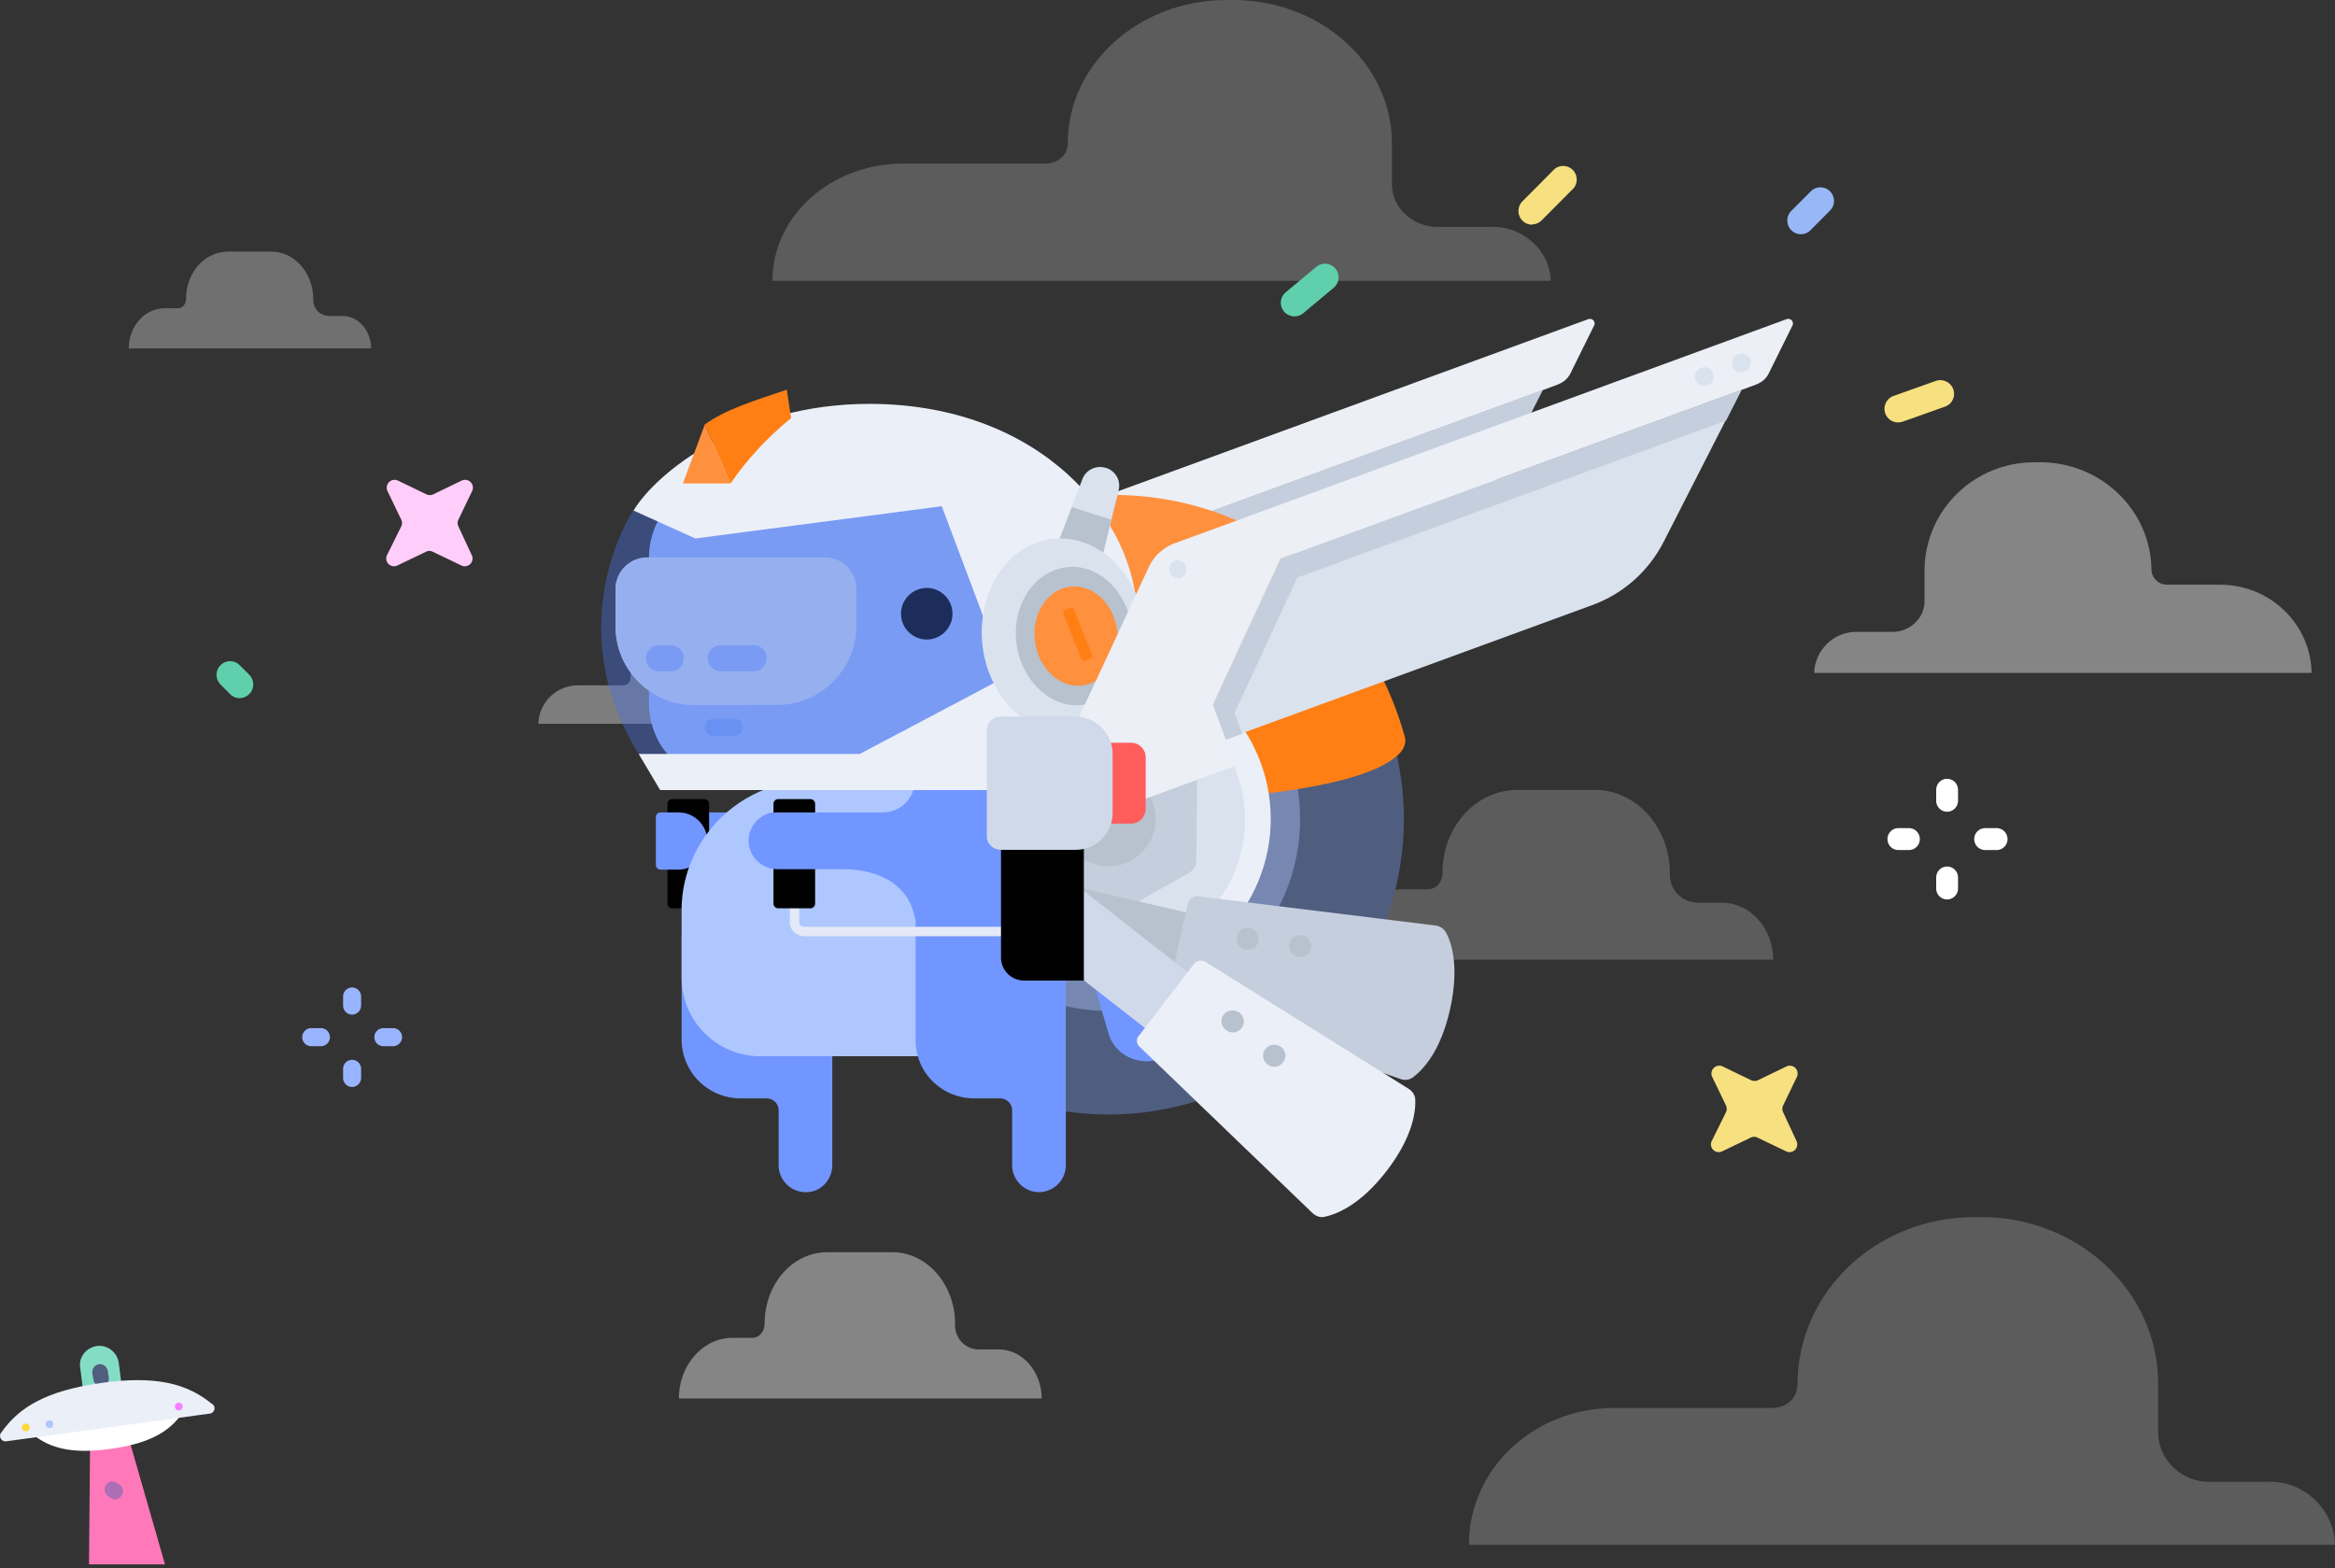 <svg width="399" height="268" fill="none" xmlns="http://www.w3.org/2000/svg"><rect width="100%" height="100%" fill="#333333" stroke="none"/><path opacity=".2" d="M399 264H251c0-12.976 11.096-23.39 24.923-23.39h26.971c2.39 0 4.267-1.708 4.267-4.098 0-15.707 13.486-28.512 30.215-28.512h1.195c16.729 0 30.214 12.805 30.214 28.512v8.537c.171 4.61 4.097 8.195 8.706 8.195h9.901c6.145-.342 11.437 4.61 11.608 10.756z" fill="#fff"/><path opacity=".4" d="M310 115h85c-.133-8.317-7.039-15.075-15.672-15.075h-9.031c-1.461 0-2.656-1.17-2.656-2.6-.133-10.136-8.633-18.324-18.993-18.324h-.796c-10.36-.13-18.86 8.058-18.993 18.325v5.458c0 2.859-2.523 5.198-5.445 5.198h-6.242c-3.852 0-7.039 3.119-7.172 7.018z" fill="#fff"/><path opacity=".3" d="M53.532 51.083c0-4.418-3.2-8.083-7.153-8.083h-7.436c-3.954 0-7.154 3.571-7.154 8.083 0 .846-.565 1.598-1.412 1.598h-2.259C24.73 52.68 22 55.782 22 59.54h41.415c0-3.007-2.164-5.545-4.894-5.545h-2.26c-1.6 0-2.823-1.316-2.729-2.913 0 .094 0 0 0 0z" fill="#fff"/><path opacity=".2" d="M285.341 149.17c0-7.744-5.718-14.17-12.782-14.17h-13.286c-7.064 0-12.782 6.261-12.782 14.17 0 1.483-1.009 2.802-2.523 2.802h-4.036c-6.055 0-10.932 5.437-10.932 12.028h74c0-5.273-3.868-9.722-8.745-9.722h-4.037c-2.859 0-5.045-2.306-4.877-5.108 0 .165 0 0 0 0z" fill="#fff"/><path opacity=".4" d="M163.205 226.216c0-6.676-4.791-12.216-10.71-12.216h-11.131c-5.919 0-10.709 5.398-10.709 12.216 0 1.278-.846 2.415-2.114 2.415h-3.382c-5.073 0-9.159 4.687-9.159 10.369h62c0-4.545-3.241-8.381-7.327-8.381h-3.382c-2.396 0-4.227-1.988-4.086-4.403z" fill="#fff"/><path opacity=".2" d="M133.415 123.703H92c.094-3.76 3.2-6.673 6.965-6.579h7.53c.659 0 1.224-.47 1.224-1.128.094-4.511 3.953-8.083 8.471-7.989h.377c4.518-.188 8.283 3.384 8.471 7.989v2.349c0 1.316 1.13 2.35 2.447 2.256h2.73c1.694-.094 3.106 1.222 3.2 3.102 0-.094 0-.094 0 0z" fill="#fff"/><path opacity=".2" d="M133.415 123.703H92c.094-3.76 3.2-6.673 6.965-6.579h7.53c.659 0 1.224-.47 1.224-1.128.094-4.511 3.953-8.083 8.471-7.989h.377c4.518-.188 8.283 3.384 8.471 7.989v2.349c0 1.316 1.13 2.35 2.447 2.256h2.73c1.694-.094 3.106 1.222 3.2 3.102 0-.094 0-.094 0 0zM265 48H132c0-11.122 9.971-20.049 22.397-20.049h24.237c2.148 0 3.835-1.463 3.835-3.512C182.469 10.976 194.588 0 209.622 0h1.073c15.034 0 27.153 10.976 27.153 24.439v7.317c.153 3.951 3.681 7.025 7.823 7.025h8.898c5.522-.293 10.278 3.95 10.431 9.219z" fill="#fff"/><path d="m21.983 245.734-6.59.846-.187 20.77h12.989l-6.212-21.616z" fill="#FF78B9"/><path d="M18.877 247.613c-6.777.94-10.543-.188-13.46-2.631-.283-.282-.377-.658-.095-1.034a.518.518 0 0 1 .471-.282l24.755-3.29c.377-.093.753.188.753.564 0 .188 0 .376-.094.47-2.165 3.196-5.553 5.263-12.33 6.203z" fill="#fff"/><path d="M16.523 230.038c1.789-.282 3.483 1.034 3.765 2.82l.66 5.169-6.59.846-.658-5.169c-.283-1.786 1.035-3.384 2.823-3.666z" fill="#83DDC5"/><path d="M16.9 233.14c.753-.094 1.412.47 1.506 1.128l.188 1.127c.094.752-.376 1.41-1.13 1.504-.752.094-1.411-.47-1.505-1.128l-.189-1.128c-.094-.751.471-1.409 1.13-1.503z" fill="#4F5D7F"/><path d="M17.37 236.335c-9.412 1.316-14.118 4.135-17.13 8.459-.377.376-.283.94.094 1.316.282.188.565.282.847.188l34.544-4.7c.565 0 .941-.47.941-.94 0-.281-.188-.657-.47-.751-4.142-3.384-9.413-4.888-18.825-3.572z" fill="#EBEFF7"/><path d="M4.381 244.606a.659.659 0 1 0 0-1.317.659.659 0 0 0 0 1.317z" fill="#FFD836"/><path d="M8.429 244.042a.659.659 0 1 0 0-1.317.659.659 0 0 0 0 1.317z" fill="#AEC7FF"/><path d="M30.548 241.034a.658.658 0 1 0 .002-1.316.658.658 0 0 0-.002 1.316z" fill="#F47FFF"/><path opacity=".45" d="M18.124 253.816c.376-.658 1.223-.846 1.882-.376l.377.282c.659.376.847 1.222.376 1.88-.376.658-1.224.846-1.882.376l-.377-.282c-.659-.47-.847-1.316-.376-1.88z" fill="#4762B0"/><path d="M58.627 170.304c0-.856.689-1.551 1.538-1.551.85 0 1.54.695 1.54 1.551v1.537c0 .857-.69 1.551-1.54 1.551-.85 0-1.538-.694-1.538-1.551v-1.537zM58.627 182.671c0-.857.689-1.552 1.538-1.552.85 0 1.54.695 1.54 1.552v1.536c0 .857-.69 1.552-1.54 1.552-.85 0-1.538-.695-1.538-1.552v-1.536zM53.244 178.792a1.545 1.545 0 1 1 0-3.088h1.532a1.545 1.545 0 1 1 0 3.088h-1.532zM65.57 178.792a1.545 1.545 0 1 1 0-3.088h1.532a1.545 1.545 0 1 1 0 3.088H65.57z" fill="#99B4FF"/><path d="m78.33 89.963 2.276 4.892a1.331 1.331 0 0 1-.253 1.535 1.321 1.321 0 0 1-1.532.24l-4.876-2.341a1.29 1.29 0 0 0-1.145 0l-4.877 2.341a1.32 1.32 0 0 1-1.532-.24 1.33 1.33 0 0 1-.252-1.535l2.423-4.892a1.332 1.332 0 0 0 0-1.164l-2.349-4.878a1.346 1.346 0 0 1 .981-1.902c.273-.047.553-.008.803.112l4.877 2.357a1.393 1.393 0 0 0 1.145 0l4.877-2.357a1.334 1.334 0 0 1 1.523.262 1.344 1.344 0 0 1 .26 1.528L78.332 88.8a1.33 1.33 0 0 0 0 1.163z" fill="#FFCDF9"/><path d="m304.699 190.086 2.275 4.893a1.334 1.334 0 0 1-.253 1.534 1.32 1.32 0 0 1-1.531.241l-4.877-2.342a1.293 1.293 0 0 0-1.145 0l-4.877 2.342a1.324 1.324 0 0 1-1.784-1.775l2.423-4.893a1.331 1.331 0 0 0 0-1.163l-2.349-4.878a1.348 1.348 0 0 1 .262-1.528 1.33 1.33 0 0 1 1.522-.262l4.877 2.356c.18.082.375.123.573.123.197 0 .392-.041.572-.123l4.877-2.356a1.331 1.331 0 0 1 1.523.262 1.348 1.348 0 0 1 .261 1.528l-2.349 4.878a1.33 1.33 0 0 0 0 1.163z" fill="#F7E080"/><path d="M330.853 134.978c0-1.038.835-1.88 1.865-1.88 1.031 0 1.866.842 1.866 1.88v1.864c0 1.038-.835 1.88-1.866 1.88a1.873 1.873 0 0 1-1.865-1.88v-1.864zM330.853 149.969c0-1.038.835-1.879 1.865-1.879 1.031 0 1.866.841 1.866 1.879v1.865c0 1.038-.835 1.88-1.866 1.88a1.873 1.873 0 0 1-1.865-1.88v-1.865zM324.325 145.271a1.874 1.874 0 0 1 0-3.745h1.859a1.872 1.872 0 1 1 0 3.745h-1.859zM339.268 145.271a1.873 1.873 0 1 1 0-3.745h1.859a1.873 1.873 0 1 1 0 3.745h-1.859z" fill="#fff"/><path d="m324.956 72.11.187-.05 7.224-2.57a2.312 2.312 0 0 0 1.537-2.073c.015-.304-.03-.61-.132-.897a2.376 2.376 0 0 0-1.197-1.317 2.36 2.36 0 0 0-1.772-.112l-7.224 2.569a2.347 2.347 0 0 0-1.33 1.2 2.363 2.363 0 0 0-.1 1.793c.202.551.602 1.006 1.122 1.276a2.33 2.33 0 0 0 1.685.18z" fill="#F7E080"/><path d="M221.206 54.067a2.342 2.342 0 0 0 1.486-.537l5.204-4.34a2.331 2.331 0 0 0-1.276-4.111 2.316 2.316 0 0 0-1.697.53l-5.219 4.34a2.328 2.328 0 0 0-.699 2.584 2.314 2.314 0 0 0 2.186 1.534h.015z" fill="#60CFAC"/><path d="M261.776 38.354a2.377 2.377 0 0 0 1.651-.686l5.486-5.52c.361-.448.542-1.016.509-1.592a2.318 2.318 0 0 0-3.795-1.66l-5.486 5.52a2.344 2.344 0 0 0 1.635 3.983v-.045z" fill="#F7E080"/><path d="M307.728 40.025a2.313 2.313 0 0 0 1.651-.686l3.271-3.297a2.323 2.323 0 0 0 .737-1.658 2.33 2.33 0 0 0-1.444-2.199 2.316 2.316 0 0 0-2.564.56l-3.286 3.297a2.331 2.331 0 0 0 0 3.297 2.255 2.255 0 0 0 1.635.686z" fill="#98B7F7"/><path d="M40.952 119.306a2.339 2.339 0 0 0 2.277-2.786 2.342 2.342 0 0 0-.627-1.196l-1.636-1.641a2.329 2.329 0 0 0-1.642-.683 2.32 2.32 0 0 0-2.147 1.439 2.338 2.338 0 0 0 .504 2.54l1.635 1.641a2.263 2.263 0 0 0 1.636.686z" fill="#60CFAC"/><path fill-rule="evenodd" clip-rule="evenodd" d="m184.841 95.48 78.711-28.81-13.204 25.87c-2.567 5.07-6.968 8.966-12.25 10.877l-62.646 23.003-2.201-5.953 11.59-24.988z" fill="#DAE2ED"/><path fill-rule="evenodd" clip-rule="evenodd" d="m166.796 92.833 104.605-38.29c.441-.147.881.073 1.027.44.074.221.074.442 0 .589l-4.034 8.157c-.44.956-1.247 1.617-2.201 1.985l-2.567.955-78.785 28.81-11.59 24.988 2.127 5.953 1.614 4.484-26.335 9.627-3.814-10.436 15.405-33.146c.953-1.91 2.567-3.38 4.548-4.116z" fill="#ECEFF6"/><path fill-rule="evenodd" clip-rule="evenodd" d="m173.324 120.467 11.591-24.988 78.711-28.81-2.641 5.218-73.283 26.826-10.71 23.151 1.32 3.528-2.787.955-2.201-5.88z" fill="#C5CEDD"/><path fill-rule="evenodd" clip-rule="evenodd" d="M143.908 118.336c-11.883 25.209-1.173 55.268 23.988 67.248 25.161 11.979 55.164 1.176 67.121-24.033 11.957-25.209 1.173-55.268-23.988-67.248-25.234-11.759-55.163-1.029-67.121 24.033z" fill="#4F5D7F"/><path fill-rule="evenodd" clip-rule="evenodd" d="M159.827 125.98c-7.703 16.389-.734 35.938 15.625 43.655 16.358 7.717 35.871.735 43.573-15.654 7.703-16.389.734-35.939-15.625-43.656-16.285-7.643-35.724-.661-43.573 15.655z" fill="#7687B2"/><path fill-rule="evenodd" clip-rule="evenodd" d="M155.792 100.036c-.073 7.717 20.173 26.605 33.451 37.041 12.25.074 42.619-1.176 49.735-8.158.66-.588 1.1-1.396 1.174-2.278 0-.294-.074-.588-.147-.882-4.255-15.213-14.231-27.193-28.022-33.734-17.385-8.305-38.072-5.953-55.384 6.247-.513.368-.807 1.029-.807 1.764z" fill="#FF7F14"/><path fill-rule="evenodd" clip-rule="evenodd" d="M188.362 139.65s48.415-29.104 43.5-35.131a54.181 54.181 0 0 0-18.779-14.772c-19.586-9.334-41.226-5.292-57.878 6.467-11.737 8.305 33.157 43.436 33.157 43.436z" fill="#FF903E"/><path fill-rule="evenodd" clip-rule="evenodd" d="M164.375 128.111c-6.529 13.89-.66 30.427 13.204 36.968 13.864 6.541 30.369.661 36.898-13.229 6.529-13.891.66-30.427-13.204-36.968-13.864-6.468-30.296-.588-36.898 13.229z" fill="#EBEFF7"/><path fill-rule="evenodd" clip-rule="evenodd" d="M168.41 130.022c-5.502 11.685-.514 25.576 11.076 31.088 11.591 5.512 25.528.514 31.03-11.098 5.502-11.612.513-25.576-11.077-31.088-11.663-5.512-25.528-.514-31.029 11.098z" fill="#DAE2ED"/><path fill-rule="evenodd" clip-rule="evenodd" d="m203.327 130.095-12.617-7.57c-.807-.441-1.761-.441-2.494 0l-12.838 7.203a2.568 2.568 0 0 0-1.32 2.205l-.147 14.772c0 .882.44 1.764 1.247 2.205l12.617 7.57c.807.441 1.761.441 2.495 0l12.837-7.276a2.568 2.568 0 0 0 1.32-2.205l.147-14.772c0-.809-.514-1.691-1.247-2.132z" fill="#C5CEDD"/><path fill-rule="evenodd" clip-rule="evenodd" d="M182.127 136.563c-1.907 4.042-.147 8.819 3.888 10.73 4.034 1.911 8.803.147 10.71-3.895 1.907-4.043.146-8.82-3.815-10.731-4.034-1.837-8.876-.147-10.783 3.896z" fill="#B7C2CE"/><path fill-rule="evenodd" clip-rule="evenodd" d="M126.597 187.715h4.401c1.1 0 2.054.882 2.054 2.058v9.187a4.64 4.64 0 0 0 4.401 4.777c2.568.147 4.622-1.837 4.768-4.41v-39.025c0-2.793-2.2-5.145-5.061-5.145h-15.625c-2.788 0-5.062 2.278-5.062 5.071v17.271c-.073 5.659 4.475 10.216 10.124 10.216zm-10.564-48.874h8.803v9.701h-8.656c.073-3.16.073-6.467-.147-9.701z" fill="#7196FF"/><path fill-rule="evenodd" clip-rule="evenodd" d="M119.187 160.007h37.119c.44 0 .807-.367.807-.808a.815.815 0 0 0-.807-.808h-37.119a.815.815 0 0 1-.807-.809v-5.953a.814.814 0 0 0-.806-.808.814.814 0 0 0-.807.808v5.953c.073 1.323 1.1 2.425 2.42 2.425z" fill="#E4E9F7"/><path fill-rule="evenodd" clip-rule="evenodd" d="M114.859 155.231h5.502c.44 0 .807-.368.807-.809v-17.051a.815.815 0 0 0-.807-.808h-5.502a.814.814 0 0 0-.806.808v17.051c0 .441.293.809.806.809-.073 0-.073 0 0 0z" fill="#000"/><path fill-rule="evenodd" clip-rule="evenodd" d="M116.107 138.841h-3.228a.815.815 0 0 0-.807.809v8.157c0 .441.367.809.807.809h3.007c2.421 0 4.475-1.69 4.915-4.042.44-2.646-1.32-5.145-3.961-5.659-.22 0-.513-.074-.733-.074z" fill="#7196FF"/><path fill-rule="evenodd" clip-rule="evenodd" d="M132.979 155.231h5.501c.44 0 .807-.368.807-.809v-17.051a.815.815 0 0 0-.807-.808h-5.501a.814.814 0 0 0-.807.808v17.051c0 .441.366.809.807.809z" fill="#000"/><path fill-rule="evenodd" clip-rule="evenodd" d="M120.728 142.589c4.181-5.732 10.857-9.187 17.972-9.187h30.076c7.336.074 13.278 6.027 13.278 13.45v24.694c0 4.924-3.961 8.966-8.876 8.966h-43.354c-7.409-.073-13.351-6.026-13.351-13.449v-11.245c-.073-4.777 1.468-9.407 4.255-13.229z" fill="#AEC7FF"/><path fill-rule="evenodd" clip-rule="evenodd" d="M159.68 133.402h9.023c7.409.074 13.351 6.027 13.351 13.45v21.46c0 4.924-3.961 8.967-8.876 8.967h-13.571c.22-14.552.22-29.251.073-43.877zm28.609 31.971 9.39 2.792a6.685 6.685 0 0 1 4.621 8.305c-1.027 3.601-4.695 5.659-8.289 4.63-2.274-.661-4.035-2.351-4.622-4.63l-2.787-9.407c-.22-.662.147-1.47.807-1.69.293-.074.587-.074.88 0z" fill="#7196FF"/><path fill-rule="evenodd" clip-rule="evenodd" d="M166.502 187.715h4.401c1.101 0 2.054.882 2.054 2.058v9.187a4.641 4.641 0 0 0 4.402 4.777c2.494.073 4.621-1.838 4.768-4.41V153.099c0-2.793-2.274-5.145-5.062-5.145h-15.551c-2.788 0-5.062 2.352-5.062 5.145v24.4c-.146 5.659 4.402 10.216 10.05 10.216z" fill="#7196FF"/><path fill-rule="evenodd" clip-rule="evenodd" d="M137.38 160.008h37.118c.44 0 .807-.368.807-.809a.815.815 0 0 0-.807-.808H137.38a.815.815 0 0 1-.807-.809v-5.953c.073-.441-.293-.808-.734-.882-.44-.073-.806.294-.88.735V157.582c0 1.323 1.101 2.352 2.421 2.426z" fill="#E4E9F7"/><path fill-rule="evenodd" clip-rule="evenodd" d="M132.979 155.231h5.501c.44 0 .807-.368.807-.809v-17.051a.815.815 0 0 0-.807-.808h-5.501a.814.814 0 0 0-.807.808v17.051c0 .441.366.809.807.809z" fill="#000"/><path fill-rule="evenodd" clip-rule="evenodd" d="M132.758 138.841h18.119a5.421 5.421 0 0 0 5.429-5.439h11.37v23.666h-11.297c-1.027-5.953-6.235-8.526-12.471-8.526h-11.003c-2.421 0-4.475-1.69-4.915-4.042-.44-2.646 1.321-5.145 3.961-5.659.22.074.514 0 .807 0z" fill="#7196FF"/><path fill-rule="evenodd" clip-rule="evenodd" d="M174.425 133.696h-41.373c-7.409 0-13.424-6.026-13.424-13.449V95.259c.073-7.423 6.015-13.45 13.424-13.45h41.373c7.409 0 13.35 6.027 13.424 13.45v24.988c-.074 7.423-6.015 13.449-13.424 13.449z" fill="#80A7FF"/><path fill-rule="evenodd" clip-rule="evenodd" d="M165.695 133.696h-41.373c-7.408 0-13.424-6.026-13.424-13.523V95.185c.074-7.423 6.016-13.376 13.424-13.45h41.373c7.409 0 13.424 6.027 13.424 13.45v24.988c0 7.497-6.015 13.523-13.424 13.523z" fill="#9CB8FF"/><path fill-rule="evenodd" clip-rule="evenodd" d="M183.814 117.16h-9.903V92.907h9.903c4.915 0 8.95 4.042 8.95 8.966v6.321c0 4.924-4.035 8.966-8.95 8.966z" fill="#9CB8FF"/><path fill-rule="evenodd" clip-rule="evenodd" d="M173.911 111.721v-13.45c0-.514.367-.881.88-.881h8.95a4.45 4.45 0 0 1 4.475 4.483v6.321a4.45 4.45 0 0 1-4.475 4.483h-8.95c-.44 0-.88-.441-.88-.956 0 .074 0 0 0 0z" fill="#80A7FF"/><path fill-rule="evenodd" clip-rule="evenodd" d="M158.36 109.296c-2.421 0-4.402-1.984-4.402-4.41 0-2.425 1.981-4.409 4.402-4.409 2.421 0 4.401 1.984 4.401 4.409 0 2.426-1.98 4.41-4.401 4.41z" fill="#000"/><path fill-rule="evenodd" clip-rule="evenodd" d="M110.532 95.259h30.442c2.935 0 5.355 2.425 5.355 5.365v6.32c0 7.423-6.015 13.45-13.424 13.523h-14.304c-7.409 0-13.424-6.026-13.424-13.449v-6.321c0-3.013 2.42-5.438 5.355-5.438z" fill="#CBDAF7"/><path fill-rule="evenodd" clip-rule="evenodd" d="M126.67 120.467h-8.069c-7.409 0-13.424-6.026-13.424-13.449v-6.321c0-2.94 2.42-5.365 5.355-5.365h24.134c2.934 0 5.355 2.425 5.355 5.365v6.321c0 7.349-5.942 13.376-13.351 13.449z" fill="#CBDAF7"/><path fill-rule="evenodd" clip-rule="evenodd" d="M123.075 110.252h5.795c1.247.073 2.201 1.102 2.128 2.351-.074 1.176-.954 2.058-2.128 2.132h-5.795c-1.247-.074-2.2-1.103-2.127-2.352.073-1.176.954-2.058 2.127-2.131zm-10.563 0h2.201c1.247.073 2.2 1.102 2.127 2.351-.073 1.176-.954 2.058-2.127 2.132h-2.201c-1.247-.074-2.201-1.103-2.127-2.352a2.288 2.288 0 0 1 2.127-2.131z" fill="#9CB8FF"/><path fill-rule="evenodd" clip-rule="evenodd" d="M125.496 125.759h-3.594a1.472 1.472 0 0 1-1.467-1.47c0-.808.66-1.47 1.467-1.47h3.594c.807 0 1.467.662 1.467 1.47 0 .809-.66 1.47-1.467 1.47z" fill="#80A7FF"/><path opacity=".4" fill-rule="evenodd" clip-rule="evenodd" d="M108.184 87.248s-12.91 19.329.954 41.598l7.849 4.556 50.616-2.204 12.323-16.463-12.323-33h-43.281l-16.138 5.513z" fill="#4871E5"/><path fill-rule="evenodd" clip-rule="evenodd" d="M148.53 69.021c29.489 0 45.774 19.99 45.774 36.527 0 16.536-19.292 18.006-23.84 6.321l-9.537-25.356-42.106 5.512-10.563-4.777c3.887-6.468 18.412-18.227 40.272-18.227z" fill="#EBEFF7"/><path fill-rule="evenodd" clip-rule="evenodd" d="m173.618 114.735-26.702 14.111h-37.778l3.667 6.173h61.546l5.355-12.2-6.088-8.084z" fill="#EBEFF7"/><path fill-rule="evenodd" clip-rule="evenodd" d="m179.78 95.332 7.922 2.499 3.448-14.038c.44-1.763-.66-3.527-2.421-3.895-1.54-.367-3.154.441-3.741 1.911l-5.208 13.523z" fill="#DAE2ED"/><path fill-rule="evenodd" clip-rule="evenodd" d="m189.903 88.791-2.201 9.114-7.922-2.5 3.374-8.745c2.201.735 4.475 1.47 6.749 2.131zM175.085 161.918l30.809 7.129 2.641-11.759-30.809-7.129-2.641 11.759z" fill="#B7C2CE"/><path fill-rule="evenodd" clip-rule="evenodd" d="m200.686 171.105 38.659 13.303c.733.294 1.54.147 2.2-.368 1.614-1.249 4.622-4.336 6.236-11.538 1.613-7.203.293-11.319-.661-13.082-.366-.662-1.027-1.176-1.834-1.25l-40.565-4.997c-.807-.074-1.541.441-1.761 1.249l-3.301 14.846c-.147.808.293 1.543 1.027 1.837z" fill="#C5CEDD"/><path fill-rule="evenodd" clip-rule="evenodd" d="M211.396 160.007c-.22 1.029.44 2.058 1.394 2.279 1.027.22 2.054-.441 2.274-1.397.22-1.029-.44-2.057-1.394-2.278-1.027-.294-2.054.368-2.274 1.396zm8.949 1.25c-.22 1.029.441 2.058 1.394 2.278 1.027.221 2.054-.441 2.274-1.396.22-1.029-.44-2.058-1.393-2.279-1.027-.294-2.054.368-2.275 1.397-.073 0-.073 0 0 0z" fill="#B7C2CE"/><path fill-rule="evenodd" clip-rule="evenodd" d="m175.452 159.934 24.794 19.329 7.336-9.481-24.795-19.402-7.335 9.554z" fill="#D0D9EA"/><path fill-rule="evenodd" clip-rule="evenodd" d="m194.744 178.895 29.563 28.443c.587.514 1.32.808 2.127.588 1.981-.441 6.015-1.984 10.49-7.791 4.475-5.806 4.988-10.142 4.915-12.126 0-.809-.44-1.47-1.1-1.911l-34.698-21.681c-.66-.441-1.614-.294-2.054.368l-9.243 12.053a1.365 1.365 0 0 0 0 2.057z" fill="#EBEFF7"/><path fill-rule="evenodd" clip-rule="evenodd" d="M209.122 173.384c-.66.808-.513 1.984.367 2.645.807.662 1.981.515 2.641-.294.66-.808.513-1.984-.294-2.645-.953-.662-2.127-.515-2.714.294zm7.116 5.879c-.66.809-.514 1.984.367 2.646.806.661 1.98.514 2.64-.368.661-.881.514-1.984-.366-2.645-.881-.588-2.054-.441-2.641.367z" fill="#B7C2CE"/><path fill-rule="evenodd" clip-rule="evenodd" d="M167.896 110.399c1.1 9.113 8.216 15.801 15.918 14.845 7.703-.955 12.984-9.113 11.811-18.3-1.174-9.187-8.216-15.728-15.845-14.846-7.629.882-12.984 9.187-11.884 18.301z" fill="#DAE2ED"/><path fill-rule="evenodd" clip-rule="evenodd" d="M173.691 109.884c.807 6.468 5.869 11.245 11.297 10.583 5.428-.661 9.243-6.467 8.436-13.008-.807-6.541-5.869-11.245-11.297-10.51-5.428.735-9.243 6.468-8.436 12.935z" fill="#B7C2CE"/><path fill-rule="evenodd" clip-rule="evenodd" d="M176.845 109.59c.587 4.63 4.182 8.011 8.07 7.57 3.887-.441 6.602-4.63 6.015-9.334-.587-4.703-4.181-8.01-8.069-7.57-3.888.441-6.602 4.631-6.016 9.334z" fill="#FF903E"/><path fill-rule="evenodd" clip-rule="evenodd" d="m185.428 112.971.88-.368c.22-.073.367-.367.294-.661l-3.081-7.79c-.074-.221-.367-.368-.66-.294l-.881.367c-.22.074-.366.368-.293.661l3.081 7.717c.147.294.44.441.66.368z" fill="#FF7F14"/><path fill-rule="evenodd" clip-rule="evenodd" d="M175.012 167.577h10.196v-34.175H171.05v30.207a3.948 3.948 0 0 0 3.962 3.968z" fill="#000"/><path fill-rule="evenodd" clip-rule="evenodd" d="m218.805 95.48 78.711-28.81-13.204 25.87c-2.567 5.07-6.969 8.966-12.25 10.877l-62.646 22.93-2.201-5.953 11.59-24.915z" fill="#DAE2ED"/><path fill-rule="evenodd" clip-rule="evenodd" d="m200.76 92.833 104.532-38.29c.44-.147.88.073 1.027.44.073.221.073.442 0 .589l-4.035 8.157c-.44.956-1.247 1.617-2.2 1.985l-2.568.955-78.711 28.81-11.59 24.988 2.201 5.953 1.613 4.484-26.334 9.627-3.815-10.436 15.405-33.146a7.952 7.952 0 0 1 4.475-4.116z" fill="#ECEFF6"/><path fill-rule="evenodd" clip-rule="evenodd" d="m207.288 120.467 11.59-24.988 78.712-28.81-2.641 5.218-73.283 26.826-10.71 23.151 1.32 3.528-2.787 1.028-2.201-5.953z" fill="#C5CEDD"/><path fill-rule="evenodd" clip-rule="evenodd" d="M298.103 63.51c.807-.295 1.247-1.177.954-2.059-.294-.808-1.174-1.25-2.054-.955-.807.294-1.247 1.176-.954 2.058.293.882 1.174 1.25 2.054.955zm-6.309 2.35c.807-.293 1.247-1.175.954-2.057-.293-.808-1.174-1.25-2.054-.955-.88.294-1.247 1.175-.954 2.058.294.808 1.174 1.249 2.054.955zm-89.861 32.853c.734-.44 1.027-1.396.587-2.131a1.749 1.749 0 0 0-1.687-.809c-.807.294-1.247 1.25-.954 2.058.367.808 1.247 1.176 2.054.882z" fill="#DAE2ED"/><path fill-rule="evenodd" clip-rule="evenodd" d="M176.919 140.752h16.358c1.394 0 2.494-1.176 2.494-2.499v-8.819c0-1.397-1.1-2.499-2.494-2.499h-16.358c-1.394 0-2.494 1.176-2.494 2.499v8.819c0 1.396 1.1 2.499 2.494 2.499z" fill="#FF5C5C"/><path fill-rule="evenodd" clip-rule="evenodd" d="M170.977 145.235h12.837c3.522 0 6.309-2.866 6.309-6.32v-10.069c0-3.528-2.861-6.321-6.309-6.394h-12.837c-1.32 0-2.347 1.102-2.347 2.352v18.006c-.074 1.323.953 2.352 2.347 2.425-.073 0-.073 0 0 0z" fill="#D0D9EA"/><path fill-rule="evenodd" clip-rule="evenodd" d="m134.446 66.596.733 4.85c-3.961 3.234-7.482 6.982-10.343 11.172l-4.401-10.07c3.521-2.572 8.362-4.041 14.011-5.952z" fill="#FF7F14"/><path fill-rule="evenodd" clip-rule="evenodd" d="m124.836 82.618-4.401-10.069-3.742 10.069h8.143z" fill="#FF903E"/></svg>